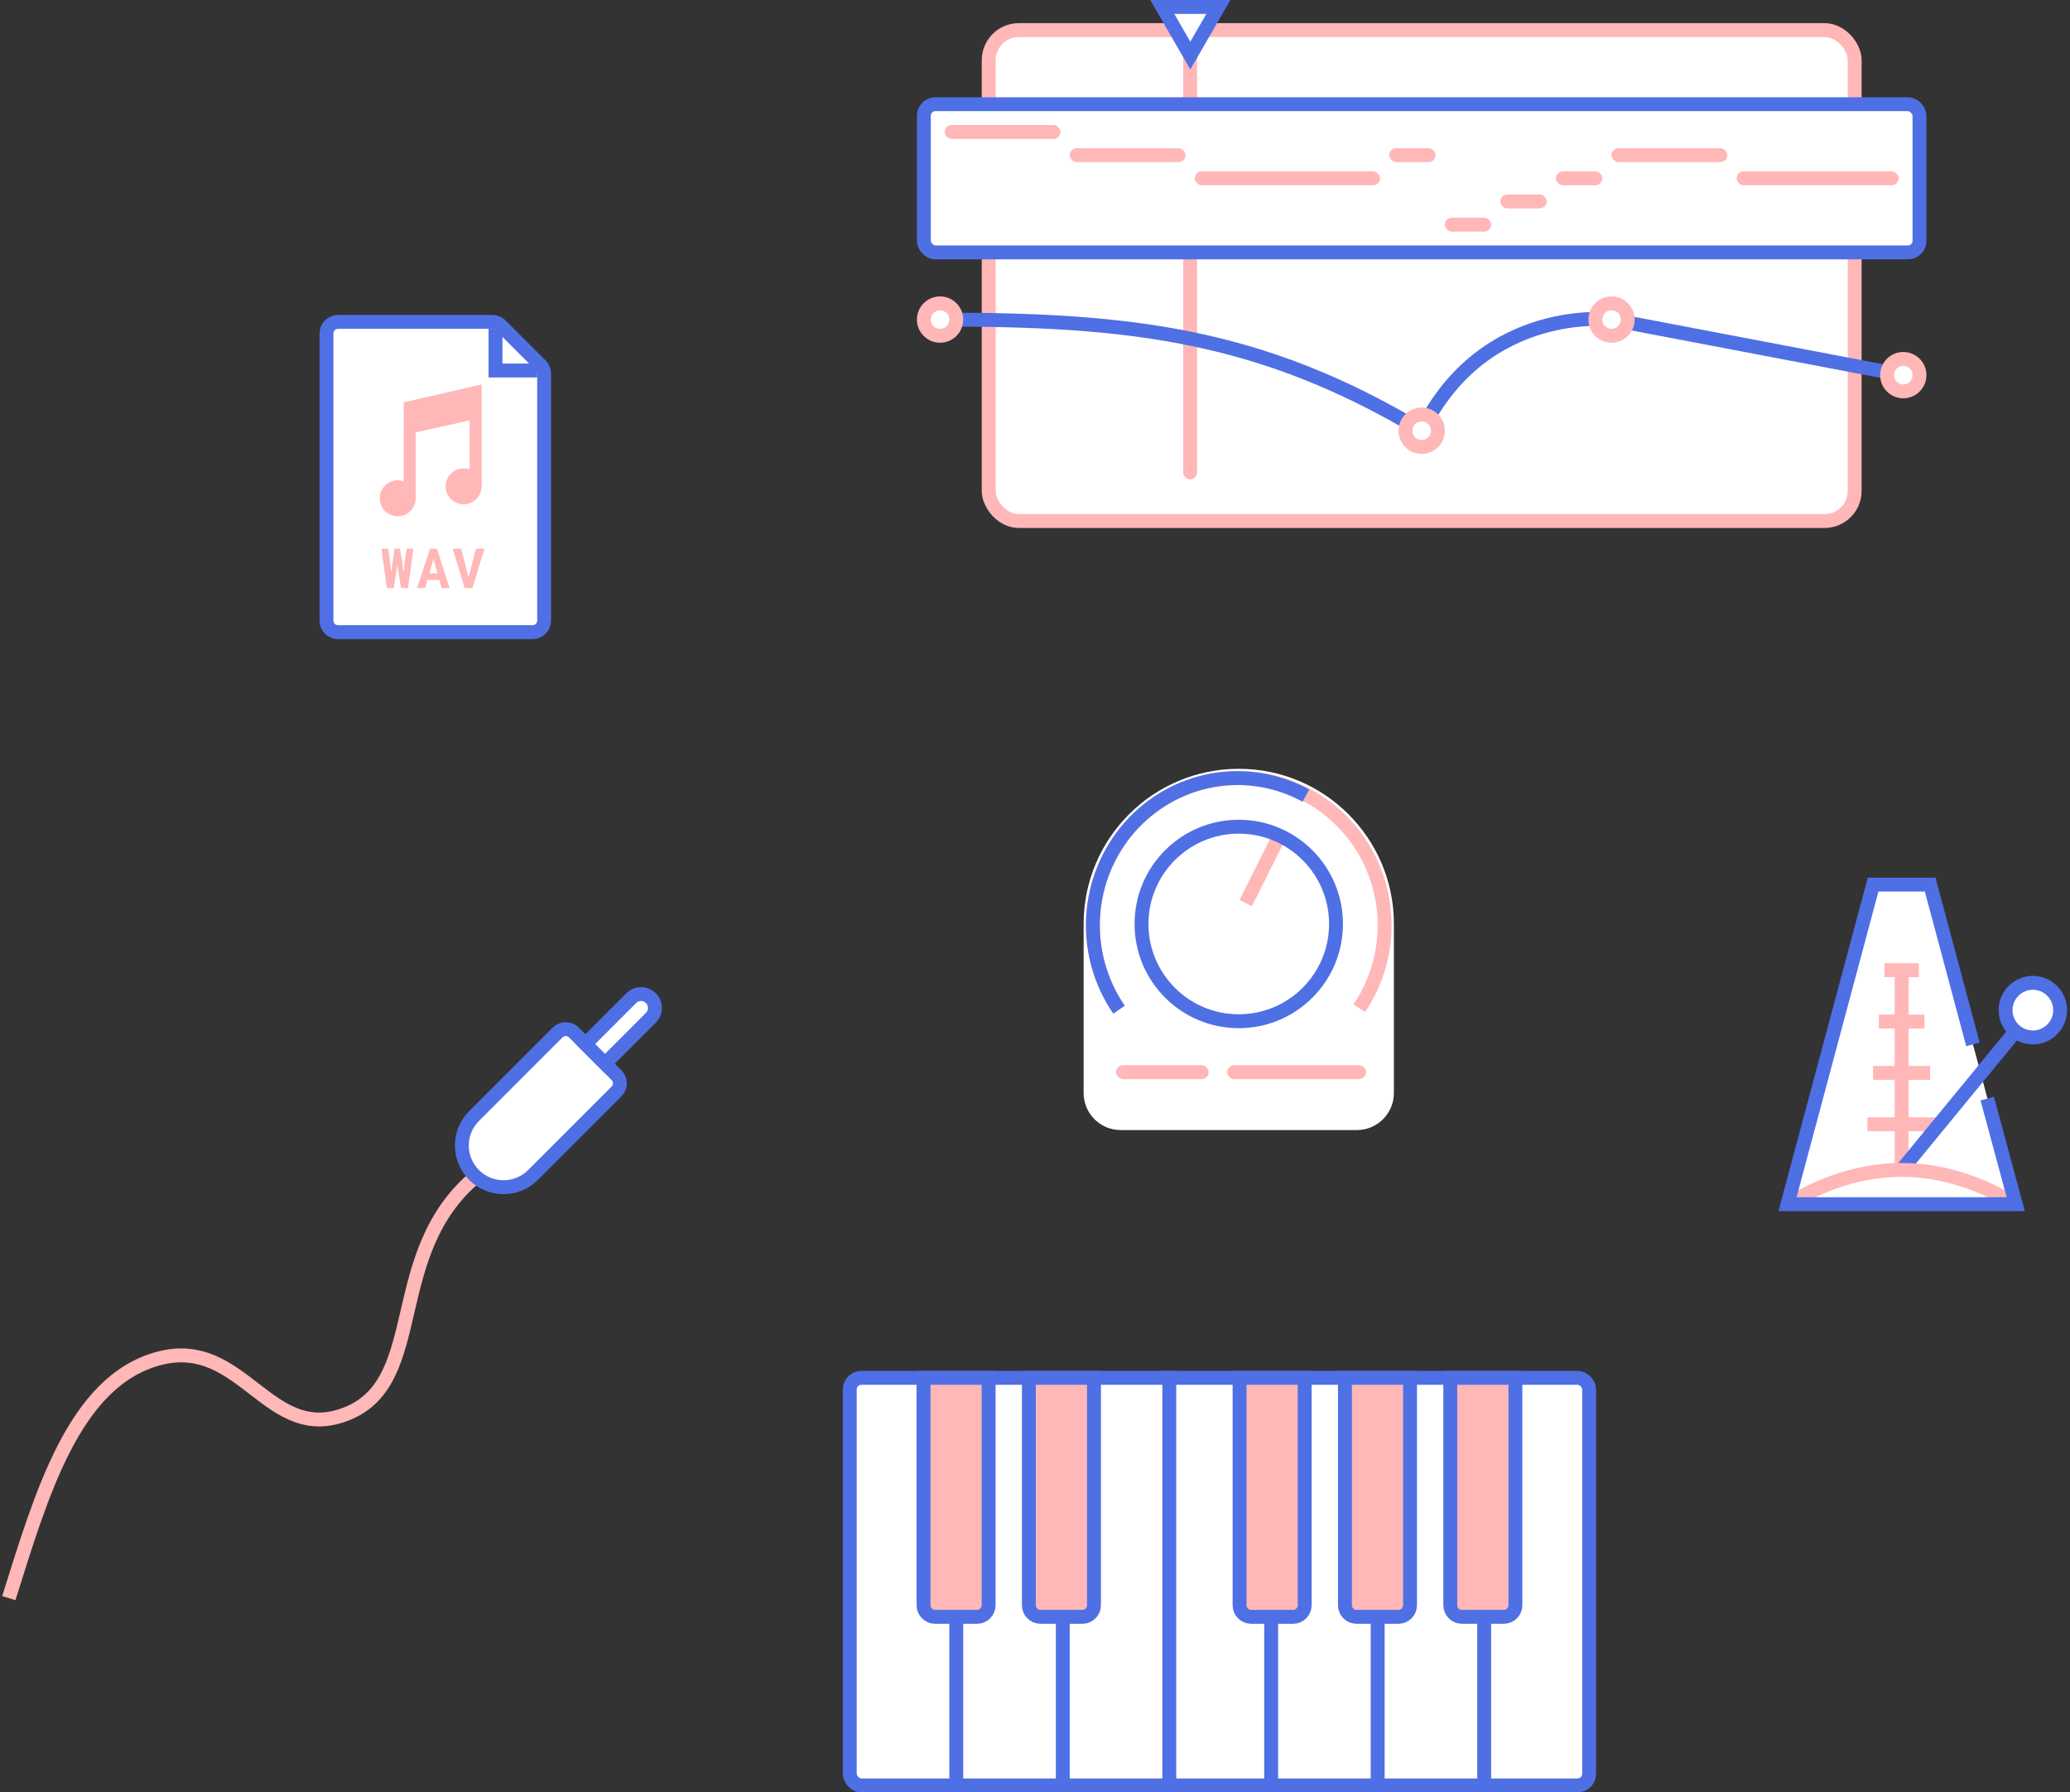 <svg width="447" height="387" viewBox="0 0 447 387" fill="none" xmlns="http://www.w3.org/2000/svg">
<rect x="0" y="0" width="447" height="387" fill="#333333" stroke="none"/>
<g id="Knob">
<path id="Rectangle 63" d="M234 199.5C234 180.998 248.998 166 267.5 166C286.002 166 301 180.998 301 199.5V236C301 240.418 297.418 244 293 244H242C237.582 244 234 240.418 234 236V199.5Z" fill="white"/>
<rect id="Rectangle 30" x="241" y="230" width="20" height="3" rx="1.5" fill="#FFB7B7"/>
<rect id="Rectangle 64" x="265" y="230" width="30" height="3" rx="1.5" fill="#FFB7B7"/>
<path id="Ellipse 22" d="M241.684 218C238.392 213.248 236.45 207.679 236.069 201.894C235.688 196.109 236.883 190.33 239.523 185.18C242.163 180.031 246.148 175.708 251.047 172.68C255.947 169.652 261.573 168.034 267.319 168.001C273.064 167.967 278.709 169.52 283.642 172.491C288.576 175.462 292.61 179.738 295.309 184.856C298.007 189.974 299.267 195.74 298.953 201.529C298.638 207.317 296.76 212.909 293.523 217.699" stroke="#FFB7B7" stroke-width="3"/>
<path id="Ellipse 23" d="M241.633 218C237.609 212.14 235.643 205.069 236.053 197.931C236.463 190.793 239.225 184.004 243.892 178.662C248.559 173.319 254.859 169.734 261.774 168.487C268.689 167.24 275.815 168.403 282 171.789" stroke="#4F6FE5" stroke-width="3"/>
<path id="Vector 25" d="M269 195L276 181" stroke="#FFB7B7" stroke-width="3"/>
<circle id="Ellipse 21" cx="267.5" cy="199.5" r="21" stroke="#4F6FE5" stroke-width="3"/>
</g>
<g id="Piano">
<rect id="Rectangle 23" x="183.5" y="297.5" width="159.663" height="88" rx="2.5" fill="white" stroke="#4F6FE5" stroke-width="3"/>
<path id="Rectangle 30_2" d="M199.425 297.5H213.488V346.6C213.488 347.981 212.369 349.1 210.988 349.1H201.925C200.545 349.1 199.425 347.981 199.425 346.6V297.5Z" fill="#FFB7B7" stroke="#4F6FE5" stroke-width="3"/>
<path id="Rectangle 35" d="M205 348H208V387H205V348Z" fill="#4F6FE5"/>
<path id="Rectangle 36" d="M228 348H231V387H228V348Z" fill="#4F6FE5"/>
<path id="Rectangle 37" d="M273 348H276V387H273V348Z" fill="#4F6FE5"/>
<path id="Rectangle 40" d="M251 296H254V387H251V296Z" fill="#4F6FE5"/>
<path id="Rectangle 38" d="M296 348H299V387H296V348Z" fill="#4F6FE5"/>
<path id="Rectangle 39" d="M319 348H322V387H319V348Z" fill="#4F6FE5"/>
<path id="Rectangle 31" d="M222.175 297.5H236.238V346.6C236.238 347.981 235.119 349.1 233.738 349.1H224.675C223.295 349.1 222.175 347.981 222.175 346.6V297.5Z" fill="#FFB7B7" stroke="#4F6FE5" stroke-width="3"/>
<path id="Rectangle 32" d="M267.676 297.5H281.738V346.6C281.738 347.981 280.619 349.1 279.238 349.1H270.176C268.795 349.1 267.676 347.981 267.676 346.6V297.5Z" fill="#FFB7B7" stroke="#4F6FE5" stroke-width="3"/>
<path id="Rectangle 33" d="M290.426 297.5H304.488V346.6C304.488 347.981 303.369 349.1 301.988 349.1H292.926C291.545 349.1 290.426 347.981 290.426 346.6V297.5Z" fill="#FFB7B7" stroke="#4F6FE5" stroke-width="3"/>
<path id="Rectangle 34" d="M313.176 297.5H327.238V346.6C327.238 347.981 326.119 349.1 324.738 349.1H315.676C314.295 349.1 313.176 347.981 313.176 346.6V297.5Z" fill="#FFB7B7" stroke="#4F6FE5" stroke-width="3"/>
</g>
<g id="Audio File">
<path id="Rectangle 23_2" d="M117.5 80.657V134C117.5 135.381 116.381 136.5 115 136.5H73C71.619 136.5 70.5 135.381 70.5 134V72C70.5 70.619 71.619 69.5 73 69.5H106.343C107.006 69.5 107.642 69.763 108.111 70.232L116.768 78.889C117.237 79.358 117.5 79.994 117.5 80.657Z" fill="white" stroke="#4F6FE5" stroke-width="3"/>
<path id="WAV" d="M83.534 127H85.022L85.737 122.395L85.801 121.961L85.866 122.395L86.61 127H88.098L89.282 118.469H87.77L87.19 123.25L87.149 123.607L87.096 123.256L86.381 118.469H85.204L84.53 123.221L84.477 123.572L84.436 123.238L83.868 118.469H82.362L83.534 127ZM94.859 125.219L95.357 127H97.092L94.35 118.469H92.856L90.061 127H91.795L92.299 125.219H94.859ZM92.703 123.818L93.6 120.678L94.473 123.818H92.703ZM100.343 127H102.019L104.603 118.469H102.787L101.334 124.035L101.175 124.615L101.029 124.041L99.582 118.469H97.765L100.343 127Z" fill="#FFB7B7"/>
<path id="Vector 12" d="M107 71V80H116" stroke="#4F6FE5" stroke-width="3"/>
<circle id="Ellipse 5" cx="85.882" cy="107.588" r="3.882" fill="#FFB7B7"/>
<circle id="Ellipse 6" cx="100.118" cy="105" r="3.882" fill="#FFB7B7"/>
<path id="Vector 13" d="M89.765 93.353V107.588H87.177V86.882L104 83V105H101.412V90.765L89.765 93.353Z" fill="#FFB7B7"/>
</g>
<g id="Metronome">
<path id="Vector 23" d="M404.482 191L386 260H435.286L416.804 191H404.482Z" fill="white"/>
<path id="Vector 15" d="M410.643 208.25V252.607" stroke="#FFB7B7" stroke-width="3"/>
<path id="Vector 16" d="M403.25 242.75H418.036" stroke="#FFB7B7" stroke-width="3"/>
<path id="Vector 17" d="M404.482 231.661H416.804" stroke="#FFB7B7" stroke-width="3"/>
<path id="Vector 18" d="M405.714 220.572H415.571" stroke="#FFB7B7" stroke-width="3"/>
<path id="Vector 19" d="M406.947 209.482H414.339" stroke="#FFB7B7" stroke-width="3"/>
<path id="Vector 21" d="M410.643 252.607L438.982 218.107" stroke="#4F6FE5" stroke-width="3"/>
<circle id="Ellipse 15" cx="438.982" cy="218.107" r="5.893" fill="white" stroke="#4F6FE5" stroke-width="3"/>
<path id="Vector 22" d="M386 260C390.929 257.125 399.554 252.607 410.643 252.607C421.732 252.607 430.357 257.125 435.286 260" stroke="#FFB7B7" stroke-width="3"/>
<path id="Vector 14" d="M426.045 225.5L416.804 191H404.482L386 260H435.286L429.125 237.205" stroke="#4F6FE5" stroke-width="3"/>
</g>
<g id="DAW">
<rect id="Rectangle 10" x="213.5" y="6.5" width="187" height="106" rx="6.5" fill="white" stroke="#FFB7B7" stroke-width="3"/>
<path id="Vector 24" d="M257 12V102" stroke="#FFB7B7" stroke-width="3" stroke-linecap="round"/>
<path id="Polygon 1" d="M263.102 1.5L257.04 12L250.978 1.5L263.102 1.5Z" fill="white" stroke="#4F6FE5" stroke-width="3"/>
<g id="Group 35">
<path id="Vector 23_2" d="M203 69C243.5 69 272 72 307 93C320.5 65.5 348 69 348 69L411 81" stroke="#4F6FE5" stroke-width="3"/>
<circle id="Ellipse 16" cx="203" cy="69" r="3.5" fill="white" stroke="#FFB7B7" stroke-width="3"/>
<circle id="Ellipse 18" cx="307" cy="93" r="3.5" fill="white" stroke="#FFB7B7" stroke-width="3"/>
<circle id="Ellipse 19" cx="348" cy="69" r="3.5" fill="white" stroke="#FFB7B7" stroke-width="3"/>
<circle id="Ellipse 20" cx="411" cy="81" r="3.5" fill="white" stroke="#FFB7B7" stroke-width="3"/>
</g>
<g id="Group 36">
<rect id="Rectangle 12" x="199.5" y="22.5" width="215" height="32" rx="2.5" fill="white" stroke="#4F6FE5" stroke-width="3"/>
<rect id="Rectangle 11" x="204" y="27" width="25" height="3" rx="1.5" fill="#FFB7B7"/>
<rect id="Rectangle 13" x="231" y="32" width="25" height="3" rx="1.5" fill="#FFB7B7"/>
<rect id="Rectangle 14" x="258" y="37" width="40" height="3" rx="1.5" fill="#FFB7B7"/>
<rect id="Rectangle 15" x="300" y="32" width="10" height="3" rx="1.5" fill="#FFB7B7"/>
<rect id="Rectangle 16" x="312" y="47" width="10" height="3" rx="1.5" fill="#FFB7B7"/>
<rect id="Rectangle 20" x="324" y="42" width="10" height="3" rx="1.5" fill="#FFB7B7"/>
<rect id="Rectangle 21" x="336" y="37" width="10" height="3" rx="1.5" fill="#FFB7B7"/>
<rect id="Rectangle 17" x="348" y="32" width="25" height="3" rx="1.5" fill="#FFB7B7"/>
<rect id="Rectangle 22" x="375" y="37" width="35" height="3" rx="1.5" fill="#FFB7B7"/>
</g>
</g>
<g id="Cable">
<path id="Vector 26" d="M1.904 345.064C8.904 322.892 15.896 298.242 34.249 293.325C52.601 288.407 57.977 312.331 75.199 305.128C92.422 297.925 82.984 270.431 102.897 253.923" stroke="#FFB7B7" stroke-width="3"/>
<path id="Rectangle 64_2" d="M120.401 222.94C121.377 221.963 122.96 221.963 123.937 222.94L133.129 232.132C134.105 233.108 134.105 234.691 133.129 235.668L115.098 253.699C111.583 257.214 105.885 257.214 102.37 253.699C98.855 250.184 98.855 244.486 102.37 240.971L120.401 222.94Z" fill="white" stroke="#4F6FE5" stroke-width="3"/>
<path id="Rectangle 65" d="M136.311 215.515C137.483 214.343 139.382 214.343 140.554 215.515C141.725 216.687 141.725 218.586 140.554 219.758L130.654 229.657L126.412 225.414L136.311 215.515Z" fill="white" stroke="#4F6FE5" stroke-width="3"/>
</g>
</svg>
